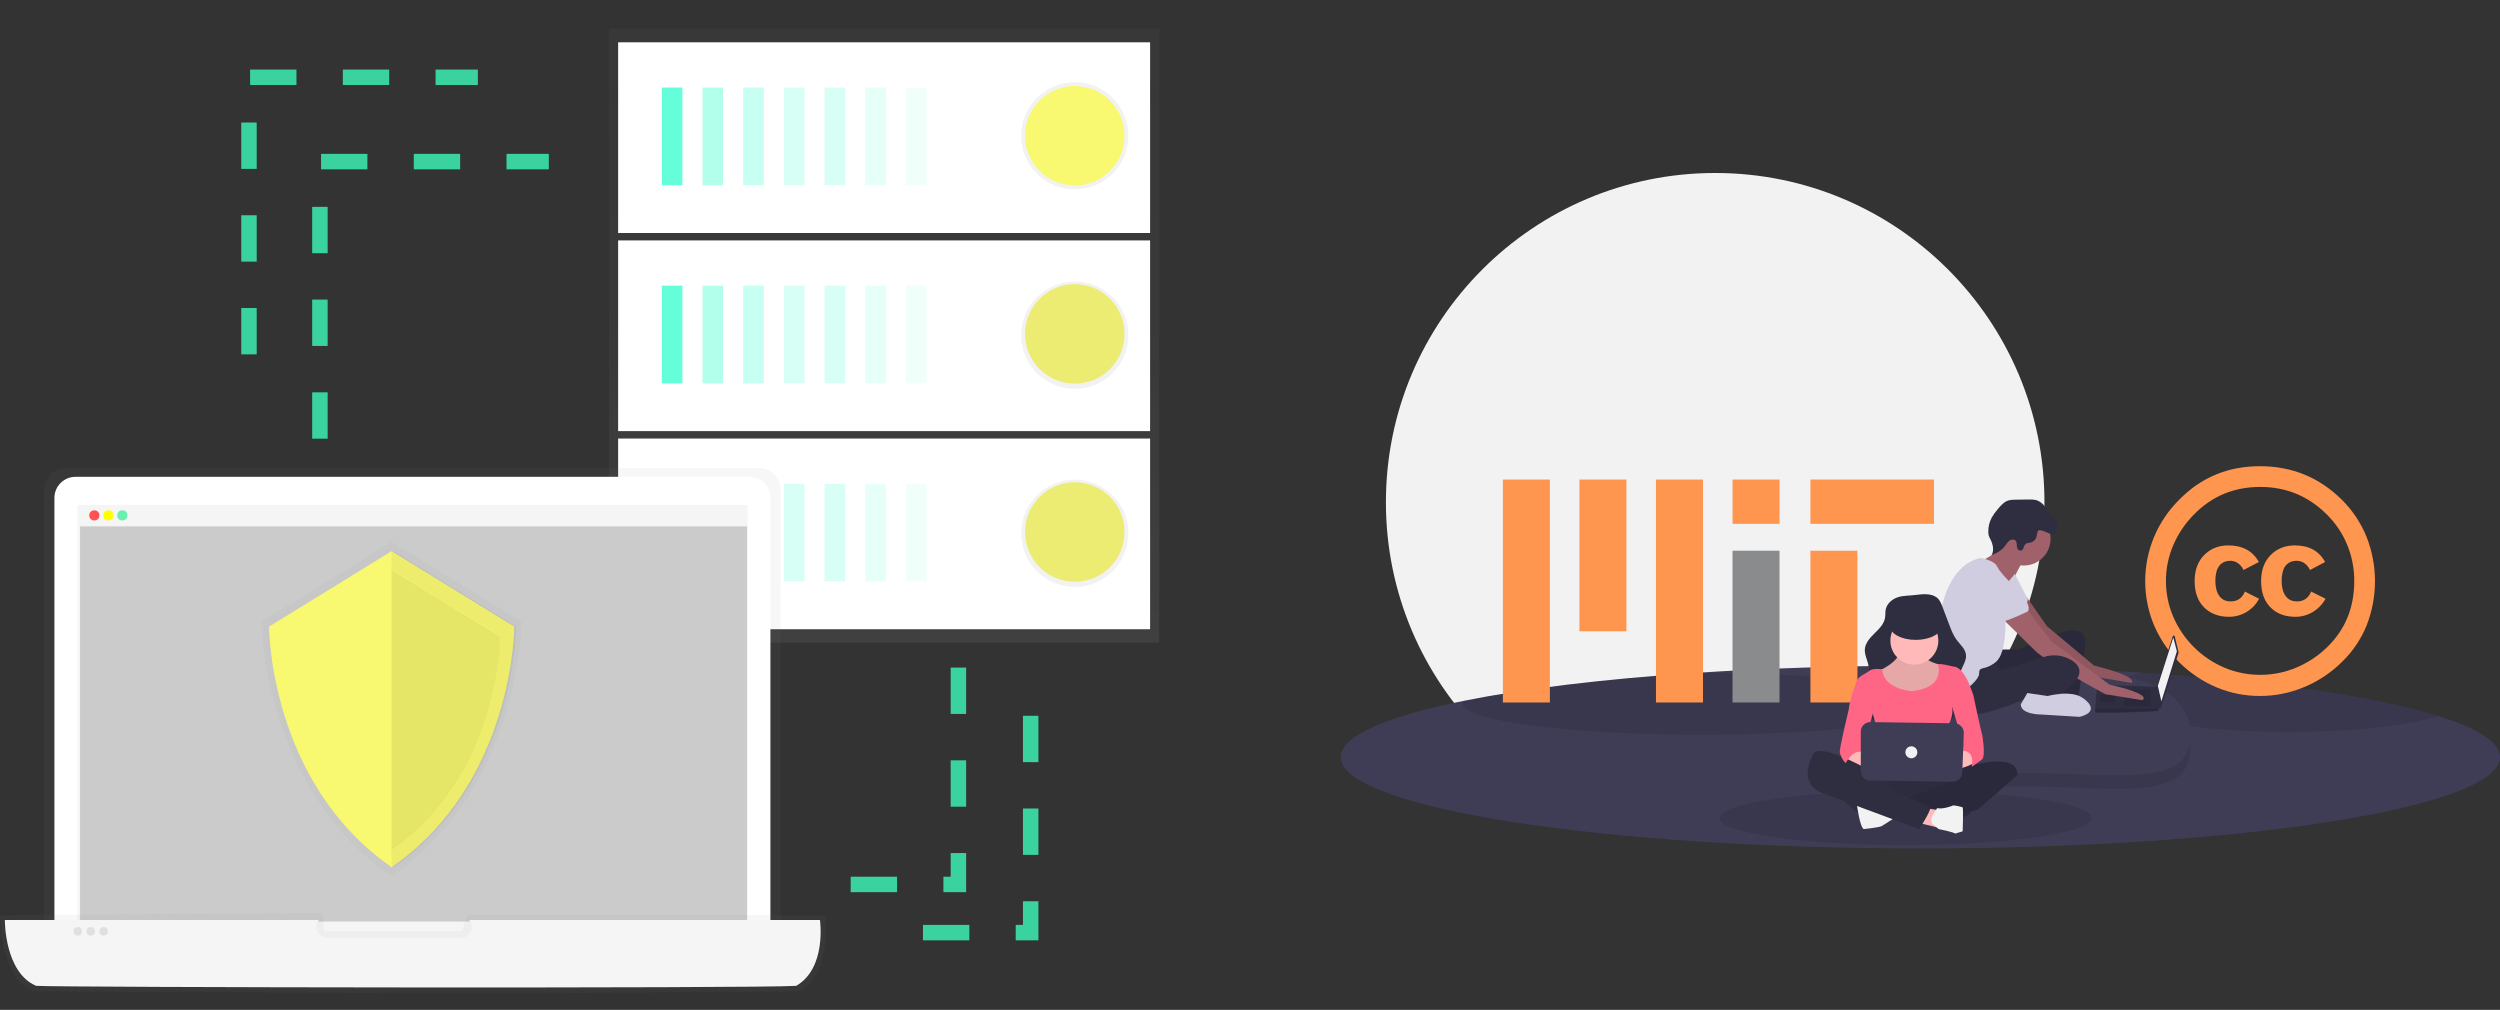 <?xml version="1.0" encoding="UTF-8" standalone="no"?><!-- Generator: Gravit.io --><svg xmlns="http://www.w3.org/2000/svg" xmlns:xlink="http://www.w3.org/1999/xlink" style="isolation:isolate" viewBox="113 355.603 647 261.362" width="647pt" height="261.362pt"><rect x="113" y="355.603" width="647" height="261.362" fill="#333333" stroke="none"/><defs><clipPath id="_clipPath_Dk5cs8cGsQNqKCtrxFNMFyUK662p9Vca"><rect x="113" y="355.603" width="647" height="261.362"/></clipPath></defs><g clip-path="url(#_clipPath_Dk5cs8cGsQNqKCtrxFNMFyUK662p9Vca)"><g><g style="opacity:0.8;"><g opacity="0.8"><linearGradient id="_lgradient_0" x1="0.5" y1="1" x2="0.5" y2="0" gradientTransform="matrix(142.379,0,0,158.91,270.621,363)" gradientUnits="userSpaceOnUse"><stop offset="0%" stop-opacity="0.25" style="stop-color:rgb(128,128,128)"/><stop offset="54%" stop-opacity="0.12" style="stop-color:rgb(128,128,128)"/><stop offset="100%" stop-opacity="0.1" style="stop-color:rgb(128,128,128)"/></linearGradient><rect x="270.621" y="363" width="142.379" height="158.91" transform="matrix(1,0,0,1,0,0)" fill="url(#_lgradient_0)"/></g></g><rect x="272.974" y="469.098" width="137.671" height="49.351" transform="matrix(1,0,0,1,0,0)" fill="rgb(255,255,255)"/><rect x="284.274" y="480.804" width="5.335" height="25.289" transform="matrix(1,0,0,1,0,0)" fill="rgb(100,255,218)"/><g style="opacity:0.7;"><g opacity="0.7"><rect x="294.805" y="480.804" width="5.335" height="25.289" transform="matrix(1,0,0,1,0,0)" fill="rgb(100,255,218)"/></g></g><g style="opacity:0.6;"><g opacity="0.6"><rect x="305.34" y="480.804" width="5.335" height="25.289" transform="matrix(1,0,0,1,0,0)" fill="rgb(100,255,218)"/></g></g><g style="opacity:0.5;"><g opacity="0.5"><rect x="315.871" y="480.804" width="5.335" height="25.289" transform="matrix(1,0,0,1,0,0)" fill="rgb(100,255,218)"/></g></g><g style="opacity:0.5;"><g opacity="0.5"><rect x="326.402" y="480.804" width="5.335" height="25.289" transform="matrix(1,0,0,1,0,0)" fill="rgb(100,255,218)"/></g></g><g style="opacity:0.4;"><g opacity="0.4"><rect x="336.933" y="480.804" width="5.335" height="25.289" transform="matrix(1,0,0,1,0,0)" fill="rgb(100,255,218)"/></g></g><g style="opacity:0.3;"><g opacity="0.3"><rect x="347.468" y="480.804" width="5.335" height="25.289" transform="matrix(1,0,0,1,0,0)" fill="rgb(100,255,218)"/></g></g><circle vector-effect="non-scaling-stroke" cx="391.155" cy="493.285" r="12.873" fill="rgb(249,248,113)"/><rect x="272.974" y="417.824" width="137.671" height="49.351" transform="matrix(1,0,0,1,0,0)" fill="rgb(255,255,255)"/><rect x="284.274" y="429.53" width="5.335" height="25.289" transform="matrix(1,0,0,1,0,0)" fill="rgb(100,255,218)"/><g style="opacity:0.7;"><g opacity="0.7"><rect x="294.805" y="429.53" width="5.335" height="25.289" transform="matrix(1,0,0,1,0,0)" fill="rgb(100,255,218)"/></g></g><g style="opacity:0.6;"><g opacity="0.6"><rect x="305.34" y="429.53" width="5.335" height="25.289" transform="matrix(1,0,0,1,0,0)" fill="rgb(100,255,218)"/></g></g><g style="opacity:0.5;"><g opacity="0.5"><rect x="315.871" y="429.53" width="5.335" height="25.289" transform="matrix(1,0,0,1,0,0)" fill="rgb(100,255,218)"/></g></g><g style="opacity:0.5;"><g opacity="0.5"><rect x="326.402" y="429.53" width="5.335" height="25.289" transform="matrix(1,0,0,1,0,0)" fill="rgb(100,255,218)"/></g></g><g style="opacity:0.4;"><g opacity="0.4"><rect x="336.933" y="429.53" width="5.335" height="25.289" transform="matrix(1,0,0,1,0,0)" fill="rgb(100,255,218)"/></g></g><g style="opacity:0.3;"><g opacity="0.3"><rect x="347.468" y="429.53" width="5.335" height="25.289" transform="matrix(1,0,0,1,0,0)" fill="rgb(100,255,218)"/></g></g><circle vector-effect="non-scaling-stroke" cx="391.155" cy="442.015" r="12.873" fill="rgb(249,248,113)"/><rect x="272.974" y="366.551" width="137.671" height="49.351" transform="matrix(1,0,0,1,0,0)" fill="rgb(255,255,255)"/><rect x="284.274" y="378.26" width="5.335" height="25.289" transform="matrix(1,0,0,1,0,0)" fill="rgb(100,255,218)"/><g style="opacity:0.7;"><g opacity="0.7"><rect x="294.805" y="378.26" width="5.335" height="25.289" transform="matrix(1,0,0,1,0,0)" fill="rgb(100,255,218)"/></g></g><g style="opacity:0.6;"><g opacity="0.6"><rect x="305.34" y="378.26" width="5.335" height="25.289" transform="matrix(1,0,0,1,0,0)" fill="rgb(100,255,218)"/></g></g><g style="opacity:0.5;"><g opacity="0.5"><rect x="315.871" y="378.26" width="5.335" height="25.289" transform="matrix(1,0,0,1,0,0)" fill="rgb(100,255,218)"/></g></g><g style="opacity:0.5;"><g opacity="0.5"><rect x="326.402" y="378.26" width="5.335" height="25.289" transform="matrix(1,0,0,1,0,0)" fill="rgb(100,255,218)"/></g></g><g style="opacity:0.4;"><g opacity="0.4"><rect x="336.933" y="378.26" width="5.335" height="25.289" transform="matrix(1,0,0,1,0,0)" fill="rgb(100,255,218)"/></g></g><g style="opacity:0.3;"><g opacity="0.3"><rect x="347.468" y="378.26" width="5.335" height="25.289" transform="matrix(1,0,0,1,0,0)" fill="rgb(100,255,218)"/></g></g><linearGradient id="_lgradient_1" x1="0" y1="0.5" x2="6.123233995736766e-17" y2="-0.5" gradientTransform="matrix(27.755,0,0,27.755,377.277,376.864)" gradientUnits="userSpaceOnUse"><stop offset="0%" stop-opacity="0.1" style="stop-color:rgb(128,128,128)"/></linearGradient><circle vector-effect="non-scaling-stroke" cx="391.155" cy="390.741" r="13.878" fill="url(#_lgradient_1)"/><linearGradient id="_lgradient_2" x1="0" y1="0.5" x2="6.123233995736766e-17" y2="-0.5" gradientTransform="matrix(27.755,0,0,27.755,377.277,428.48)" gradientUnits="userSpaceOnUse"><stop offset="0%" stop-opacity="0.1" style="stop-color:rgb(128,128,128)"/></linearGradient><circle vector-effect="non-scaling-stroke" cx="391.155" cy="442.358" r="13.878" fill="url(#_lgradient_2)"/><linearGradient id="_lgradient_3" x1="0" y1="0.5" x2="6.123233995736766e-17" y2="-0.5" gradientTransform="matrix(27.755,0,0,27.755,377.277,479.751)" gradientUnits="userSpaceOnUse"><stop offset="0%" stop-opacity="0.1" style="stop-color:rgb(128,128,128)"/></linearGradient><circle vector-effect="non-scaling-stroke" cx="391.155" cy="493.628" r="13.878" fill="url(#_lgradient_3)"/><circle vector-effect="non-scaling-stroke" cx="391.155" cy="390.741" r="12.873" fill="rgb(249,248,113)"/><g style="opacity:0.8;"><g opacity="0.8"><linearGradient id="_lgradient_4" x1="0" y1="0.5" x2="6.123233995736766e-17" y2="-0.5" gradientTransform="matrix(190.552,0,0,127.129,124.456,476.761)" gradientUnits="userSpaceOnUse"><stop offset="0%" stop-opacity="0.1" style="stop-color:rgb(128,128,128)"/></linearGradient><path d=" M 315.008 603.89 L 124.456 603.89 L 124.456 482.234 C 124.456 480.783 125.033 479.391 126.059 478.364 C 127.086 477.338 128.478 476.761 129.93 476.761 L 309.531 476.761 C 312.554 476.761 315.005 479.211 315.005 482.234 L 315.008 603.89 Z " fill="url(#_lgradient_4)"/></g></g><path d=" M 132.556 478.999 L 306.909 478.999 C 309.932 478.999 312.382 481.449 312.382 484.472 L 312.382 603.89 L 127.082 603.89 L 127.082 484.472 C 127.082 481.449 129.533 478.999 132.556 478.999 L 132.556 478.999 Z " fill="rgb(255,255,255)"/><rect x="133.047" y="486.263" width="173.369" height="113.712" transform="matrix(1,0,0,1,0,0)" fill="rgb(245,245,245)"/><g opacity="0.8"><rect x="133.713" y="491.785" width="172.635" height="102.305" transform="matrix(1,0,0,1,0,0)" fill="rgb(193,193,193)"/></g><rect x="133.713" y="486.35" width="172.635" height="5.435" transform="matrix(1,0,0,1,0,0)" fill="rgb(245,245,245)"/><circle vector-effect="non-scaling-stroke" cx="137.412" cy="488.983" r="1.316" fill="rgb(255,82,82)"/><circle vector-effect="non-scaling-stroke" cx="141.036" cy="488.983" r="1.316" fill="rgb(255,255,0)"/><circle vector-effect="non-scaling-stroke" cx="144.663" cy="488.983" r="1.316" fill="rgb(105,240,174)"/><g style="opacity:0.8;"><g opacity="0.8"><linearGradient id="_lgradient_5" x1="0" y1="0.5" x2="6.123233995736766e-17" y2="-0.5" gradientTransform="matrix(213.742,0,0,20.672,113,591.88)" gradientUnits="userSpaceOnUse"><stop offset="0%" stop-opacity="0.1" style="stop-color:rgb(128,128,128)"/></linearGradient><path d=" M 320.34 612.062 C 309.732 612.866 127.571 612.544 121.203 612.062 C 112.858 608.04 113 592.438 113 592.438 L 196.539 591.88 L 196.82 596.629 L 232.584 596.629 L 233.97 592.438 L 326.561 592.438 C 326.561 592.438 328.401 606.755 320.34 612.062 Z " fill="url(#_lgradient_5)"/></g></g><path d=" M 325.203 593.695 L 234.42 593.695 C 235.15 594.517 235.325 595.692 234.867 596.691 C 234.408 597.69 233.403 598.323 232.304 598.306 L 197.662 598.306 C 196.563 598.323 195.558 597.69 195.099 596.691 C 194.641 595.692 194.816 594.517 195.545 593.695 L 114.258 593.695 C 114.258 593.695 114.119 607.247 122.36 610.739 C 128.648 611.158 308.582 611.432 319.058 610.739 C 327.022 606.128 325.203 593.695 325.203 593.695 Z " fill="rgb(245,245,245)"/><circle vector-effect="non-scaling-stroke" cx="133.117" cy="596.626" r="1.119" fill="rgb(224,224,224)"/><circle vector-effect="non-scaling-stroke" cx="136.47" cy="596.626" r="1.119" fill="rgb(224,224,224)"/><circle vector-effect="non-scaling-stroke" cx="139.823" cy="596.626" r="1.119" fill="rgb(224,224,224)"/><g style="opacity:0.7;"><g opacity="0.7"><linearGradient id="_lgradient_6" x1="0" y1="0.5" x2="6.123233995736766e-17" y2="-0.5" gradientTransform="matrix(67.247,0,0,86.647,180.722,495.807)" gradientUnits="userSpaceOnUse"><stop offset="0%" stop-opacity="0.1" style="stop-color:rgb(128,128,128)"/></linearGradient><path d=" M 214.345 495.807 L 180.722 516.499 C 180.722 516.499 180.722 559.178 214.345 582.454 C 247.969 559.174 247.969 516.499 247.969 516.499 L 214.345 495.807 Z " fill="url(#_lgradient_6)"/></g></g><path d=" M 214.345 498.249 L 182.631 517.777 C 182.631 517.777 182.631 558.052 214.363 580.018 C 246.095 558.052 246.095 517.777 246.095 517.777 L 214.345 498.249 Z " fill="rgb(249,248,113)"/><g opacity="0.05"><path d=" M 214.886 498.249 L 214.342 498.596 L 214.342 579.658 L 214.886 580.039 C 246.618 558.073 246.618 517.798 246.618 517.798 L 214.886 498.249 Z " fill="rgb(0,0,0)"/></g><path d=" M 214.345 502.968 L 186.285 520.24 C 186.285 520.24 186.285 555.866 214.345 575.3 C 242.405 555.866 242.405 520.24 242.405 520.24 L 214.345 502.968 Z " fill="rgb(249,248,113)"/><g opacity="0.08"><path d=" M 214.345 503.103 L 214.345 575.421 C 242.405 555.987 242.405 520.361 242.405 520.361 L 214.345 503.103 Z " fill="rgb(0,0,0)"/></g><mask id="_mask_ySuzdVGGxBD5TOtmM77lOGe3Q16JoVP9" x="-200%" y="-200%" width="400%" height="400%"><rect x="-200%" y="-200%" width="400%" height="400%" style="fill:white;"/><path d=" M 195.795 469.136 L 195.795 397.427 L 255.032 397.427" fill="black" stroke="none"/></mask><path d=" M 195.795 469.136 L 195.795 397.427 L 255.032 397.427" fill="none" mask="url(#_mask_ySuzdVGGxBD5TOtmM77lOGe3Q16JoVP9)" vector-effect="non-scaling-stroke" stroke-width="4" stroke-dasharray="12,12" stroke="rgb(58,210,159)" stroke-linejoin="miter" stroke-linecap="butt" stroke-miterlimit="10"/><path d=" M 195.795 469.136 L 195.795 397.427 L 255.032 397.427" fill="none"/><mask id="_mask_Vbj6geClgUKJqUH4PFfq7cSzaOuGJYS2" x="-200%" y="-200%" width="400%" height="400%"><rect x="-200%" y="-200%" width="400%" height="400%" style="fill:white;"/><path d=" M 177.434 447.312 L 177.434 375.603 L 236.672 375.603" fill="black" stroke="none"/></mask><path d=" M 177.434 447.312 L 177.434 375.603 L 236.672 375.603" fill="none" mask="url(#_mask_Vbj6geClgUKJqUH4PFfq7cSzaOuGJYS2)" vector-effect="non-scaling-stroke" stroke-width="4" stroke-dasharray="12,12" stroke="rgb(58,210,159)" stroke-linejoin="miter" stroke-linecap="butt" stroke-miterlimit="10"/><path d=" M 177.434 447.312 L 177.434 375.603 L 236.672 375.603" fill="none"/><mask id="_mask_Ule3BlYQmYHUc9ausgGaYjg6OUsW0aG3" x="-200%" y="-200%" width="400%" height="400%"><rect x="-200%" y="-200%" width="400%" height="400%" style="fill:white;"/><path d=" M 361.037 528.374 L 361.037 584.494 L 329.859 584.494" fill="black" stroke="none"/></mask><path d=" M 361.037 528.374 L 361.037 584.494 L 329.859 584.494" fill="none" mask="url(#_mask_Ule3BlYQmYHUc9ausgGaYjg6OUsW0aG3)" vector-effect="non-scaling-stroke" stroke-width="4" stroke-dasharray="12,12" stroke="rgb(58,210,159)" stroke-linejoin="miter" stroke-linecap="butt" stroke-miterlimit="10"/><path d=" M 361.037 528.374 L 361.037 584.494 L 329.859 584.494" fill="none"/><mask id="_mask_m55dGopzycW55Fcg8TGAZlewyTmpVsSv" x="-200%" y="-200%" width="400%" height="400%"><rect x="-200%" y="-200%" width="400%" height="400%" style="fill:white;"/><path d=" M 379.744 540.845 L 379.744 596.965 L 348.566 596.965" fill="black" stroke="none"/></mask><path d=" M 379.744 540.845 L 379.744 596.965 L 348.566 596.965" fill="none" mask="url(#_mask_m55dGopzycW55Fcg8TGAZlewyTmpVsSv)" vector-effect="non-scaling-stroke" stroke-width="4" stroke-dasharray="12,12" stroke="rgb(58,210,159)" stroke-linejoin="miter" stroke-linecap="butt" stroke-miterlimit="10"/><path d=" M 379.744 540.845 L 379.744 596.965 L 348.566 596.965" fill="none"/></g><g><circle vector-effect="non-scaling-stroke" cx="556.889" cy="485.588" r="85.215" fill="rgb(242,242,242)"/><path d=" M 760 551.54 C 760 551.747 759.983 551.954 759.95 552.159 C 757.867 564.929 691.528 575.178 610 575.178 C 528.472 575.178 462.133 564.929 460.05 552.159 C 460.017 551.954 460 551.747 460 551.54 C 460 551.482 460 551.42 460.006 551.362 C 460.006 551.33 460.009 551.301 460.009 551.269 C 460.011 551.257 460.012 551.245 460.012 551.234 C 460.023 551.102 460.041 550.977 460.064 550.848 C 461.016 545.628 472.715 540.83 491.798 536.986 C 507.405 533.843 527.952 531.337 551.602 529.761 C 569.55 528.564 589.283 527.902 610 527.902 C 626.669 527.902 642.702 528.331 657.679 529.119 L 657.685 529.119 Q 662.386 529.368 666.947 529.664 C 687.764 531.013 706.236 533.076 721.12 535.659 C 730.274 537.249 738.075 539.038 744.23 540.976 L 744.232 540.976 C 753.705 543.961 759.291 547.308 759.936 550.848 C 759.959 550.977 759.977 551.102 759.988 551.234 C 759.988 551.245 759.989 551.257 759.991 551.269 C 759.991 551.301 759.994 551.33 759.994 551.362 C 760 551.42 760 551.482 760 551.54 Z " fill="rgb(63,61,86)"/><g opacity="0.1"><ellipse vector-effect="non-scaling-stroke" cx="606.206" cy="567.299" rx="48.152" ry="7.004" fill="rgb(0,0,0)"/></g><g opacity="0.1"><path d=" M 744.23 540.976 C 742.546 541.457 740.649 541.904 738.568 542.312 C 730 543.999 718.309 545.035 705.437 545.035 C 691.055 545.035 678.165 543.742 669.431 541.697 C 662.182 539.998 657.793 537.789 657.793 535.364 C 657.793 533.234 661.19 531.261 666.948 529.665 C 687.764 531.013 706.236 533.076 721.12 535.659 C 730.274 537.249 738.075 539.038 744.23 540.976 Z " fill="rgb(0,0,0)"/></g><g opacity="0.1"><path d=" M 615.253 537.751 C 615.253 542.166 587.553 545.747 553.385 545.747 C 519.218 545.747 491.518 542.166 491.518 537.751 C 491.525 537.472 491.623 537.204 491.798 536.986 C 507.405 533.843 527.952 531.337 551.602 529.761 Q 552.491 529.756 553.385 529.758 C 587.553 529.758 615.253 533.336 615.253 537.751 Z " fill="rgb(0,0,0)"/></g><rect x="581.538" y="498.129" width="12.165" height="39.276" transform="matrix(1,0,0,1,0,0)" fill="rgb(255,150,80)"/><rect x="541.568" y="479.707" width="12.165" height="57.697" transform="matrix(1,0,0,1,0,0)" fill="rgb(255,150,80)"/><rect x="501.945" y="479.707" width="12.165" height="57.697" transform="matrix(1,0,0,1,0,0)" fill="rgb(255,150,80)"/><rect x="521.756" y="479.707" width="12.165" height="39.276" transform="matrix(1,0,0,1,0,0)" fill="rgb(255,150,80)"/><rect x="561.379" y="479.707" width="12.165" height="11.47" transform="matrix(1,0,0,1,0,0)" fill="rgb(255,150,80)"/><rect x="561.379" y="498.129" width="12.165" height="39.276" transform="matrix(1,0,0,1,0,0)" fill="rgb(138,139,140)"/><rect x="581.538" y="479.707" width="31.977" height="11.47" transform="matrix(1,0,0,1,0,0)" fill="rgb(255,150,80)"/><path d=" M 697.859 476.257 Q 710.334 476.257 719.096 484.965 C 721.847 487.695 724.015 490.955 725.467 494.549 C 728.361 501.899 728.371 510.073 725.495 517.431 C 724.065 520.982 721.903 524.193 719.151 526.855 C 716.321 529.674 712.966 531.911 709.275 533.439 C 705.659 534.948 701.779 535.724 697.86 535.722 C 693.986 535.733 690.149 534.966 686.578 533.465 C 679.302 530.368 673.508 524.574 670.411 517.299 C 667.428 510.043 667.438 501.903 670.437 494.654 C 671.956 491.005 674.185 487.693 676.994 484.911 Q 685.488 476.259 697.859 476.257 Z  M 697.966 481.62 Q 687.773 481.62 680.816 488.735 C 678.529 491.033 676.701 493.744 675.427 496.726 C 672.913 502.628 672.913 509.299 675.427 515.202 C 677.992 521.158 682.756 525.895 688.728 528.424 C 694.655 530.875 701.313 530.866 707.233 528.398 C 710.248 527.142 712.995 525.322 715.328 523.036 Q 722.283 516.24 722.282 505.992 C 722.299 502.789 721.686 499.614 720.477 496.647 C 719.269 493.703 717.483 491.03 715.223 488.789 Q 708.051 481.621 697.966 481.62 Z  M 697.594 501.053 L 693.611 503.125 C 693.289 502.361 692.743 501.713 692.045 501.266 C 691.525 500.943 690.93 500.76 690.319 500.736 Q 686.338 500.736 686.336 505.992 Q 686.336 508.381 687.344 509.813 Q 688.353 511.248 690.319 511.248 Q 692.921 511.248 693.983 508.699 L 697.646 510.558 C 696.122 513.451 693.111 515.253 689.841 515.23 Q 685.859 515.23 683.416 512.788 Q 680.974 510.346 680.974 505.993 Q 680.974 501.745 683.443 499.25 Q 685.911 496.755 689.682 496.754 Q 695.205 496.752 697.594 501.053 Z  M 714.743 501.053 L 710.814 503.125 C 710.492 502.36 709.946 501.712 709.247 501.266 C 708.711 500.937 708.098 500.755 707.469 500.736 Q 703.487 500.736 703.485 505.992 Q 703.485 508.381 704.495 509.813 Q 705.502 511.248 707.469 511.248 Q 710.068 511.248 711.13 508.699 L 714.847 510.558 C 714.072 511.97 712.937 513.151 711.557 513.983 C 710.197 514.809 708.635 515.241 707.044 515.23 Q 703.008 515.23 700.595 512.788 Q 698.175 510.346 698.177 505.993 Q 698.177 501.745 700.647 499.25 Q 703.114 496.755 706.884 496.754 Q 712.406 496.752 714.743 501.053 Z " fill="rgb(255,150,80)"/><g opacity="0.1"><path d=" M 679.869 549.304 C 679.869 563.527 660.044 559.128 635.77 559.128 C 611.496 559.128 591.965 563.527 591.965 549.304 C 591.965 535.081 611.788 531.988 636.061 531.988 C 660.335 531.988 679.869 535.081 679.869 549.304 Z " fill="rgb(0,0,0)"/></g><path d=" M 679.869 545.802 C 679.869 560.025 660.044 555.626 635.77 555.626 C 611.496 555.626 591.965 560.025 591.965 545.802 C 591.965 531.579 611.788 528.486 636.061 528.486 C 660.335 528.486 679.869 531.579 679.869 545.802 Z " fill="rgb(63,61,86)"/><path d=" M 675.82 520.269 L 676.822 524.402 C 676.833 524.448 676.831 524.497 676.817 524.542 L 672.271 538.746 C 672.234 538.862 672.121 538.936 672 538.924 C 671.879 538.912 671.782 538.817 671.769 538.697 L 671.14 533.163 C 671.136 533.126 671.14 533.089 671.151 533.054 L 675.323 520.25 C 675.359 520.14 675.463 520.067 675.579 520.072 C 675.694 520.076 675.792 520.157 675.82 520.269 L 675.82 520.269 Z " fill="rgb(47,46,65)"/><path d=" M 675.451 520.618 L 676.376 524.164 L 672.367 537.116 L 671.442 533.107 L 675.451 520.618 L 675.451 520.618 Z " fill="rgb(242,242,242)"/><path d=" M 655.252 539.892 C 655.406 540.354 671.288 539.737 671.442 539.583 C 671.576 539.39 671.69 539.183 671.781 538.967 C 671.926 538.658 672.059 538.35 672.059 538.35 L 671.442 533.357 L 655.715 532.799 C 655.715 532.799 655.321 537.03 655.241 538.967 C 655.214 539.274 655.218 539.584 655.252 539.892 Z " fill="rgb(47,46,65)"/><g opacity="0.1"><path d=" M 669.438 534.032 L 669.746 538.35 L 662.807 538.35 L 662.807 534.032 L 669.438 534.032 L 669.438 534.032 Z " fill="rgb(0,0,0)"/></g><g opacity="0.1"><path d=" M 660.495 535.42 L 660.536 535.412 L 660.34 537.27 L 656.486 537.27 L 656.486 535.42 L 660.495 535.42 L 660.495 535.42 Z " fill="rgb(0,0,0)"/></g><g opacity="0.1"><path d=" M 655.252 539.892 C 655.406 540.354 671.288 539.737 671.442 539.583 C 671.576 539.39 671.69 539.183 671.781 538.967 L 655.241 538.967 C 655.214 539.274 655.218 539.584 655.252 539.892 Z " fill="rgb(0,0,0)"/></g><path d=" M 630.736 523.702 L 635.053 523.702 L 645.692 519.539 C 645.692 519.539 653.248 516.455 652.631 522.314 C 652.014 528.173 650.935 536.037 650.935 536.037 C 650.935 536.037 647.543 534.495 645.692 534.958 C 643.842 535.42 645.076 525.552 645.076 525.552 C 645.076 525.552 629.965 532.799 628.577 531.874 C 627.19 530.949 626.881 524.473 626.881 524.473 L 630.736 523.702 Z " fill="rgb(47,46,65)"/><g opacity="0.1"><path d=" M 630.736 523.702 L 635.053 523.702 L 645.692 519.539 C 645.692 519.539 653.248 516.455 652.631 522.314 C 652.014 528.173 650.935 536.037 650.935 536.037 C 650.935 536.037 647.543 534.495 645.692 534.958 C 643.842 535.42 645.076 525.552 645.076 525.552 C 645.076 525.552 629.965 532.799 628.577 531.874 C 627.19 530.949 626.881 524.473 626.881 524.473 L 630.736 523.702 Z " fill="rgb(0,0,0)"/></g><path d=" M 637.538 510.182 L 642.763 517.688 L 654.944 527.865 C 654.944 527.865 666.2 530.486 664.658 532.336 C 664.658 532.336 653.71 530.486 653.71 530.486 C 653.71 530.486 639.679 520.31 639.216 519.539 C 638.754 518.768 633.666 511.521 633.666 511.521 L 637.538 510.182 Z " fill="rgb(160,97,106)"/><g opacity="0.1"><path d=" M 637.538 510.182 L 642.763 517.688 L 654.944 527.865 C 654.944 527.865 666.2 530.486 664.658 532.336 C 664.658 532.336 653.71 530.486 653.71 530.486 C 653.71 530.486 639.679 520.31 639.216 519.539 C 638.754 518.768 633.666 511.521 633.666 511.521 L 637.538 510.182 Z " fill="rgb(0,0,0)"/></g><circle vector-effect="non-scaling-stroke" cx="636.749" cy="495.023" r="6.939" fill="rgb(160,97,106)"/><path d=" M 636.287 501.19 C 636.287 501.19 633.974 505.199 633.511 507.358 C 633.511 507.358 626.573 503.04 626.573 503.04 L 625.725 500.805 C 625.725 500.805 631.815 497.952 631.353 495.639 C 630.89 493.326 636.287 501.19 636.287 501.19 Z " fill="rgb(160,97,106)"/><path d=" M 634.437 504.12 L 637.829 510.75 C 637.829 510.75 637.058 513.988 635.824 514.296 C 635.824 514.296 629.348 510.287 629.348 510.287 L 634.437 504.12 Z " fill="rgb(208,205,225)"/><path d=" M 637.52 513.217 L 643.842 521.543 L 658.953 532.799 C 658.953 532.799 669.9 535.112 667.433 536.808 C 667.433 536.808 657.873 535.266 657.873 535.266 C 657.873 535.266 642.609 527.094 639.371 523.702 C 639.371 523.702 630.119 514.605 630.119 514.605 L 637.52 513.217 Z " fill="rgb(160,97,106)"/><path d=" M 629.04 526.169 L 630.89 529.098 L 641.933 525.624 C 644.354 524.842 646.996 525.161 649.162 526.496 C 651.089 527.711 652.323 529.638 649.547 532.491 C 643.996 538.196 640.296 535.112 640.296 535.112 C 640.296 535.112 621.639 543.901 618.555 539.583 C 615.471 535.266 615.317 533.107 615.317 533.107 C 615.317 533.107 627.19 525.706 629.04 526.169 Z " fill="rgb(47,46,65)"/><path d=" M 652.168 536.345 C 652.168 536.345 657.102 539.583 651.243 541.125 C 651.243 541.125 641.067 540.508 641.067 540.508 C 641.067 540.508 635.978 540.508 635.978 537.887 C 635.978 537.887 637.675 534.958 637.675 534.958 L 642.917 535.729 C 642.917 535.729 649.239 534.032 652.168 536.345 Z " fill="rgb(208,205,225)"/><path d=" M 642.441 493.277 C 642.897 493.523 643.387 493.698 643.895 493.798 C 644.417 493.891 644.944 493.665 645.236 493.223 C 645.35 492.967 645.402 492.688 645.389 492.408 C 645.407 491.561 645.346 490.646 644.81 489.99 C 644.468 489.573 643.97 489.311 643.616 488.904 C 643.379 488.599 643.176 488.268 643.013 487.918 C 642.325 486.627 641.308 485.386 639.893 485.014 C 639.295 484.885 638.683 484.839 638.072 484.875 L 634.51 484.925 C 633.933 484.906 633.356 484.968 632.796 485.109 C 631.65 485.456 630.815 486.42 630.05 487.342 C 629.457 488.014 628.93 488.742 628.476 489.516 C 627.86 490.664 627.549 491.95 627.572 493.252 C 627.567 493.586 627.61 493.919 627.7 494.241 C 627.805 494.536 627.935 494.822 628.088 495.095 C 628.756 496.407 629.153 498.046 628.401 499.311 C 629.708 498.778 631.001 498.078 631.863 496.96 C 632.248 496.46 632.551 495.874 633.065 495.507 C 633.579 495.14 634.416 495.108 634.746 495.647 C 634.859 495.865 634.918 496.107 634.916 496.353 C 634.906 496.758 634.972 497.163 635.111 497.544 C 635.264 497.932 635.667 498.162 636.08 498.097 C 636.752 497.908 636.687 496.878 637.204 496.409 C 637.597 496.054 638.203 496.122 638.707 495.961 C 639.292 495.738 639.756 495.281 639.987 494.7 C 640.178 494.271 640.176 493.15 640.537 492.918 C 640.99 492.627 642.021 493.09 642.441 493.277 Z " fill="rgb(47,46,65)"/><path d=" M 625.174 500.073 C 625.486 499.99 625.815 499.991 626.127 500.076 C 627.116 500.341 629.335 501.045 629.811 502.115 C 630.428 503.503 632.586 505.662 632.586 505.662 C 632.586 505.662 635.516 508.591 634.899 510.596 C 634.282 512.6 631.97 514.913 631.97 514.913 C 631.97 514.913 632.586 524.473 629.503 526.94 C 626.419 529.407 625.185 527.711 625.185 530.024 C 625.185 532.336 615.625 539.583 613.775 535.112 C 613.775 535.112 614.7 526.786 614.392 523.856 C 614.088 520.969 614.533 502.954 625.174 500.073 Z " fill="rgb(208,205,225)"/><path d=" M 630.119 503.966 C 630.119 503.966 639.525 510.904 637.829 513.834 C 637.829 513.834 632.124 516.609 630.89 516.455 C 629.657 516.301 624.877 510.904 623.643 510.441 C 622.41 509.979 621.793 501.653 630.119 503.966 Z " fill="rgb(208,205,225)"/><path d=" M 604.108 510.183 C 602.645 510.677 601.32 511.833 601.021 513.347 C 600.882 514.049 600.967 514.779 600.85 515.485 C 600.579 517.123 599.293 518.374 598.108 519.535 C 596.922 520.697 595.698 522.047 595.611 523.705 C 595.516 525.52 596.833 527.22 596.605 529.024 C 596.34 531.119 594.128 532.476 593.581 534.516 C 593.215 535.878 593.663 537.345 594.399 538.547 C 595.803 540.839 598.201 542.395 600.756 543.229 C 603.31 544.063 606.03 544.238 608.717 544.266 C 611.989 544.301 615.541 544.02 617.999 541.86 C 619.403 540.616 620.285 538.887 620.468 537.02 C 620.701 534.518 619.657 531.934 620.378 529.527 C 620.831 528.013 621.967 526.629 621.798 525.058 C 621.632 523.521 620.289 522.432 619.369 521.19 C 618.509 520.031 617.987 518.662 617.476 517.312 L 615.726 512.694 C 615.382 511.787 615.005 510.832 614.238 510.236 C 612.804 509.121 610.496 509.34 608.819 509.57 C 607.262 509.783 605.605 509.678 604.108 510.183 Z " fill="rgb(47,46,65)"/><path d=" M 604.656 523.635 C 604.656 523.635 605.432 526.155 599.615 529.064 C 599.615 529.064 600.197 535.074 600.197 535.074 L 606.983 536.625 C 606.983 536.625 613.962 535.656 614.738 534.492 C 614.738 534.492 616.871 529.451 616.483 528.87 C 616.193 528.456 615.868 528.067 615.513 527.706 C 615.513 527.706 610.86 526.931 611.054 524.798 C 611.248 522.666 604.656 523.635 604.656 523.635 Z " fill="rgb(255,185,185)"/><g opacity="0.1"><path d=" M 604.656 523.635 C 604.656 523.635 605.432 526.155 599.615 529.064 C 599.615 529.064 600.197 535.074 600.197 535.074 L 606.983 536.625 C 606.983 536.625 613.962 535.656 614.738 534.492 C 614.738 534.492 616.871 529.451 616.483 528.87 C 616.193 528.456 615.868 528.067 615.513 527.706 C 615.513 527.706 610.86 526.931 611.054 524.798 C 611.248 522.666 604.656 523.635 604.656 523.635 Z " fill="rgb(0,0,0)"/></g><circle vector-effect="non-scaling-stroke" cx="608.437" cy="521.405" r="6.204" fill="rgb(255,185,185)"/><path d=" M 607.758 534.492 C 607.758 534.492 600.286 533.946 600.145 528.79 C 600.145 528.79 597.482 528.482 596.707 529.258 C 595.931 530.033 593.411 530.615 593.411 532.554 C 593.411 534.492 597.676 540.309 597.676 540.309 C 597.676 540.309 600.003 548.064 599.033 549.421 C 598.064 550.778 597.87 554.268 597.87 554.268 C 597.87 554.268 607.564 553.493 609.115 554.268 C 610.666 555.044 616.871 555.044 617.258 554.268 C 617.646 553.493 616.871 543.799 616.871 543.799 C 616.871 543.799 618.616 541.472 618.228 538.758 L 622.881 533.329 C 622.881 533.329 621.136 528.094 618.422 528.094 C 618.422 528.094 614.738 527.125 614.641 527.61 C 614.544 528.094 616.483 533.523 607.758 534.492 Z " fill="rgb(255,101,132)"/><path d=" M 590.309 551.554 C 590.309 551.554 592.054 554.268 596.513 554.85 C 596.513 554.85 601.748 553.881 601.36 553.493 C 601.36 553.493 596.319 551.36 596.319 551.36 L 593.605 549.227 L 590.309 551.554 Z " fill="rgb(255,185,185)"/><path d=" M 622.105 549.227 L 617.065 552.136 C 617.065 552.136 610.473 551.748 612.993 553.687 C 612.993 553.687 620.167 554.85 620.167 554.85 L 624.626 552.717 L 622.105 549.227 Z " fill="rgb(255,185,185)"/><path d=" M 596.901 554.268 C 596.901 554.268 592.248 565.707 597.87 567.452 C 597.87 567.452 619.003 568.81 622.493 566.483 C 622.493 566.483 626.953 561.054 626.371 560.085 C 626.371 560.085 621.912 556.401 619.197 556.207 C 616.483 556.013 596.901 554.268 596.901 554.268 Z " fill="rgb(47,46,65)"/><g opacity="0.05"><path d=" M 596.901 554.268 C 596.901 554.268 592.248 565.707 597.87 567.452 C 597.87 567.452 619.003 568.81 622.493 566.483 C 622.493 566.483 626.953 561.054 626.371 560.085 C 626.371 560.085 621.912 556.401 619.197 556.207 C 616.483 556.013 596.901 554.268 596.901 554.268 Z " fill="rgb(0,0,0)"/></g><path d=" M 618.865 554.979 C 618.865 554.979 635.289 549.034 635.096 556.207 C 635.096 556.207 624.626 565.32 624.626 565.32 L 621.524 565.707 L 604.462 566.289 C 604.462 566.289 605.044 563.187 603.687 562.799 C 603.687 562.799 608.146 561.636 608.34 561.442 C 608.534 561.248 619.585 557.37 620.361 557.177 C 621.136 556.983 623.463 555.432 625.208 555.626 C 625.208 555.626 627.146 554.074 629.279 554.462 L 623.269 554.85 L 618.865 554.979 Z " fill="rgb(47,46,65)"/><g opacity="0.1"><path d=" M 618.865 554.979 C 618.865 554.979 635.289 549.034 635.096 556.207 C 635.096 556.207 624.626 565.32 624.626 565.32 L 621.524 565.707 L 604.462 566.289 C 604.462 566.289 605.044 563.187 603.687 562.799 C 603.687 562.799 608.146 561.636 608.34 561.442 C 608.534 561.248 619.585 557.37 620.361 557.177 C 621.136 556.983 623.463 555.432 625.208 555.626 C 625.208 555.626 627.146 554.074 629.279 554.462 L 623.269 554.85 L 618.865 554.979 Z " fill="rgb(0,0,0)"/></g><path d=" M 615.963 555.942 L 618.034 560.667 L 630.636 556.207 L 631.606 553.687 L 628.31 553.105 L 621.683 554.268 L 618.809 555.044 L 615.963 555.942 L 615.963 555.942 Z " fill="rgb(47,46,65)"/><g opacity="0.1"><path d=" M 615.963 555.942 L 618.034 560.667 L 630.636 556.207 L 631.606 553.687 L 628.31 553.105 L 621.683 554.268 L 618.809 555.044 L 615.963 555.942 L 615.963 555.942 Z " fill="rgb(0,0,0)"/></g><path d=" M 589.145 561.636 C 589.145 561.636 592.829 566.289 597.095 567.452 C 597.095 567.452 603.687 567.065 603.687 567.065 L 602.329 561.636 L 601.748 558.146 L 599.227 556.401 L 594.186 554.074 L 588.176 552.136 C 588.176 552.136 585.656 551.748 585.656 552.136 C 585.656 552.136 587.982 558.34 587.982 558.34 L 589.145 561.636 Z " fill="rgb(47,46,65)"/><path d=" M 593.605 564.156 C 593.605 564.156 594.38 569.779 595.35 570.167 C 595.35 570.167 599.227 569.779 600.003 569.391 C 600.003 569.391 603.415 567.214 603.415 567.214 C 603.415 567.214 594.186 563.769 593.605 564.156 Z " fill="rgb(242,242,242)"/><path d=" M 611.248 564.738 L 614.932 565.32 L 614.544 569.779 L 609.406 568.531 L 611.248 564.738 L 611.248 564.738 Z " fill="rgb(255,185,185)"/><path d=" M 613.556 565.979 C 613.556 565.979 611.83 568.034 613.575 569.197 L 614.738 570.167 C 614.738 570.167 618.616 570.942 619.003 571.33 C 619.003 571.33 620.942 570.748 620.942 570.748 C 620.942 570.748 621.136 564.932 620.942 564.544 C 620.942 564.544 618.422 563.769 618.228 564.156 C 618.228 564.156 615.707 565.126 614.35 564.738 L 613.556 565.979 Z " fill="rgb(242,242,242)"/><path d=" M 598.064 555.626 C 598.064 555.626 584.492 547.676 582.36 550.585 C 582.36 550.585 577.9 557.564 584.105 560.666 C 584.105 560.666 609.697 570.167 609.697 570.167 C 609.697 570.167 612.605 565.707 612.605 564.544 C 612.605 564.544 602.329 559.891 600.585 559.503 C 598.84 559.115 591.86 554.656 590.89 554.268 C 589.921 553.881 588.564 552.717 588.564 552.717 L 598.064 555.626 Z " fill="rgb(47,46,65)"/><path d=" M 594.186 531.584 L 593.411 532.166 C 593.411 532.166 591.666 536.625 591.472 539.146 C 591.472 539.146 588.952 549.421 589.145 550.391 C 589.145 550.391 589.533 552.136 590.697 553.105 C 590.697 553.105 592.248 549.615 594.962 550.197 L 598.258 538.176 L 594.186 531.584 Z " fill="rgb(255,101,132)"/><path d=" M 621.33 531.584 L 622.881 533.329 C 622.881 533.329 623.85 535.656 623.85 536.237 C 623.85 536.237 625.789 545.35 625.983 545.738 C 625.983 545.738 626.953 550.972 625.983 552.136 C 625.983 552.136 623.269 554.074 623.269 554.074 C 623.269 554.074 624.432 550.003 620.748 549.809 L 621.136 548.258 L 617.646 536.625 L 621.33 531.584 Z " fill="rgb(255,101,132)"/><path d=" M 594.574 544.933 L 594.574 555.145 C 594.574 556.487 595.651 557.58 596.993 557.6 L 618.351 557.917 C 619.684 557.936 620.789 556.888 620.84 555.556 L 621.233 545.342 C 621.259 544.681 621.016 544.038 620.561 543.558 C 620.106 543.078 619.477 542.802 618.815 542.793 L 597.065 542.478 C 596.408 542.468 595.774 542.723 595.306 543.184 C 594.838 543.645 594.574 544.275 594.574 544.933 Z " fill="rgb(63,61,86)"/><ellipse vector-effect="non-scaling-stroke" cx="608.801" cy="517.61" rx="6.678" ry="3.596" fill="rgb(47,46,65)"/><circle vector-effect="non-scaling-stroke" cx="607.661" cy="550.294" r="1.551" fill="rgb(242,242,242)"/></g></g></svg>